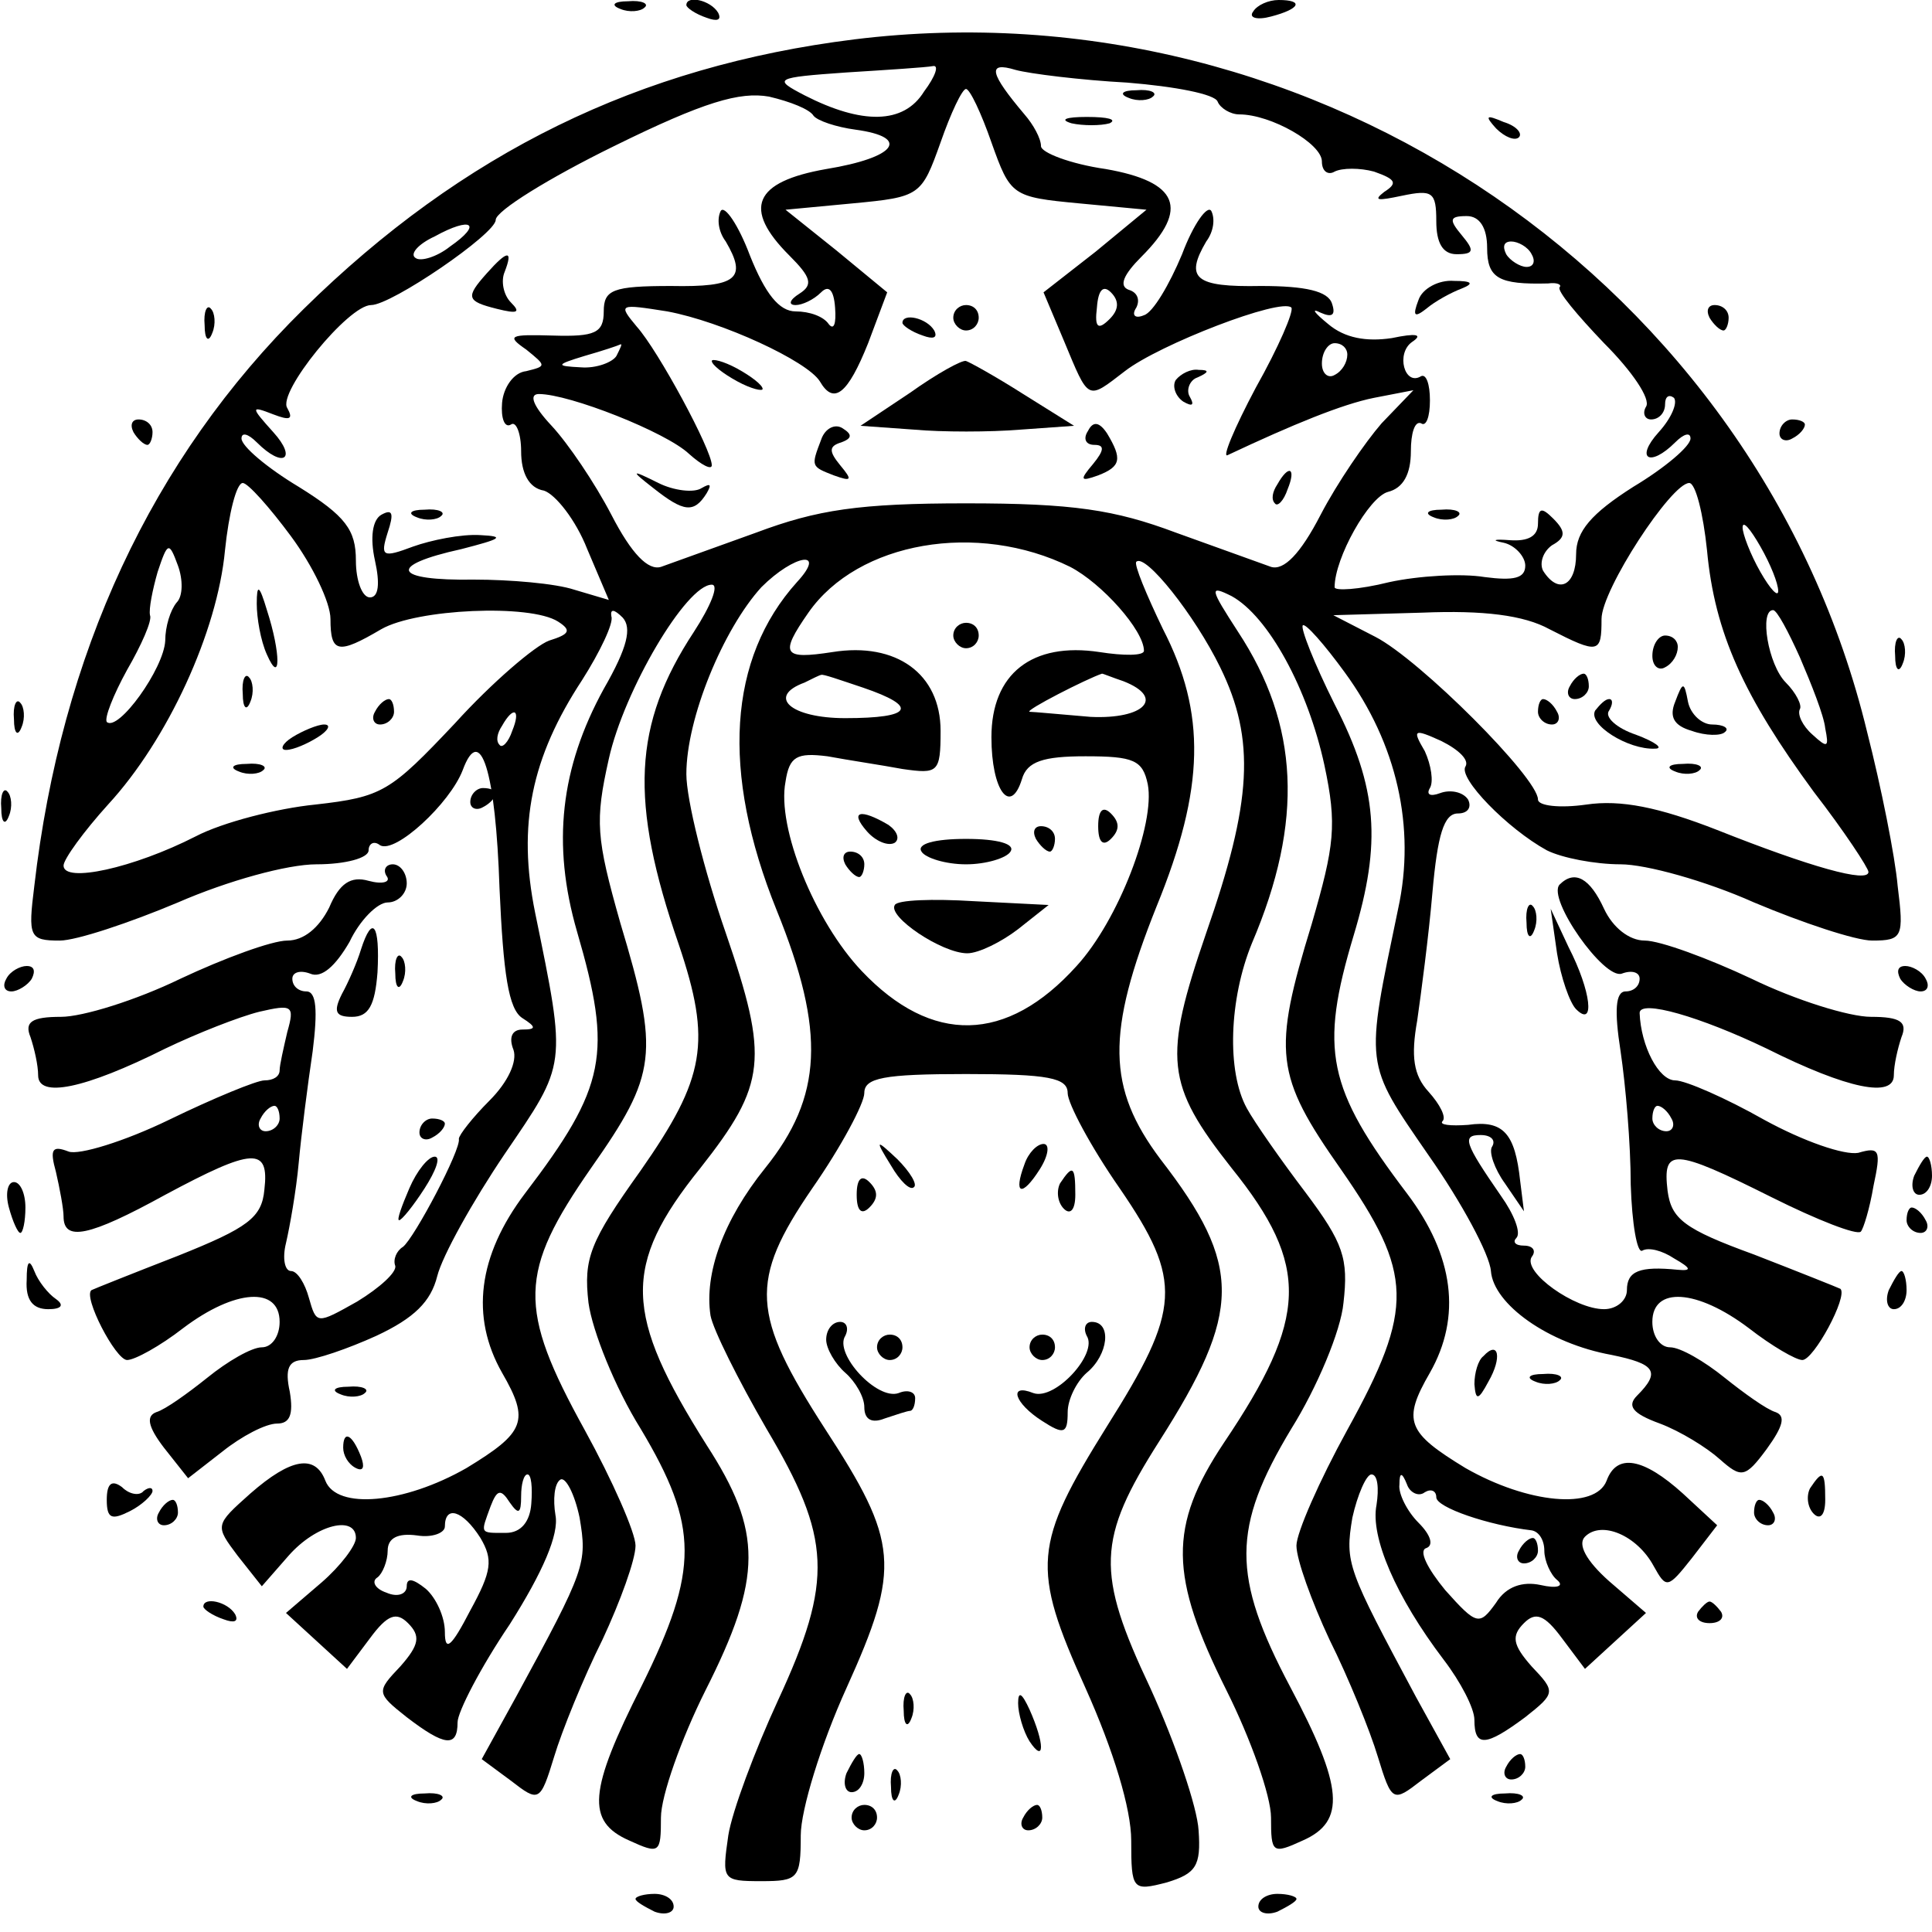 <?xml version="1.0" standalone="no"?>
<!DOCTYPE svg PUBLIC "-//W3C//DTD SVG 20010904//EN"
 "http://www.w3.org/TR/2001/REC-SVG-20010904/DTD/svg10.dtd">
<svg version="1.0" xmlns="http://www.w3.org/2000/svg"
 width="152pt" height="152pt" viewBox="0 0 152 152"
 preserveAspectRatio="xMidYMid meet">
<g transform="translate(0,152) scale(0.1,-0.1)"
fill="#000000" stroke="none">
<path d="M488 1513 c7 -3 16 -2 19 1 4 3 -2 6 -13 5 -11 0 -14 -3 -6 -6z"/>
<path d="M540 1516 c0 -2 7 -7 16 -10 8 -3 12 -2 9 4 -6 10 -25 14 -25 6z"/>
<path d="M986 1511 c-4 -5 3 -7 14 -4 23 6 26 13 6 13 -8 0 -17 -4 -20 -9z"/>
<path d="M672 1489 c-169 -21 -308 -89 -433 -212 -120 -118 -191 -272 -212
-454 -5 -40 -4 -43 20 -43 13 0 55 14 93 30 39 17 86 30 109 30 23 0 41 5 41
11 0 5 4 8 9 4 12 -7 55 33 65 59 14 38 26 -1 29 -93 3 -67 7 -95 18 -102 11
-7 11 -9 0 -9 -8 0 -11 -6 -7 -16 3 -9 -4 -25 -19 -40 -13 -13 -24 -27 -24
-30 2 -8 -35 -78 -44 -85 -5 -3 -8 -10 -6 -15 1 -5 -12 -17 -30 -28 -32 -18
-32 -18 -38 3 -3 11 -9 21 -14 21 -5 0 -7 10 -4 22 3 13 8 41 10 63 2 22 7 61
11 88 4 32 3 47 -5 47 -6 0 -11 4 -11 10 0 5 6 7 14 4 9 -4 20 6 31 25 8 17
22 31 30 31 8 0 15 7 15 15 0 8 -5 15 -11 15 -5 0 -8 -4 -5 -9 4 -5 -3 -7 -14
-4 -14 4 -23 -2 -31 -21 -8 -16 -20 -26 -33 -26 -12 0 -50 -14 -84 -30 -35
-17 -77 -30 -94 -30 -23 0 -29 -4 -24 -16 3 -9 6 -22 6 -30 0 -18 36 -11 100
21 25 12 58 25 74 29 26 6 28 5 22 -16 -3 -13 -6 -26 -6 -30 0 -5 -5 -8 -12
-8 -6 0 -40 -14 -75 -31 -35 -17 -71 -28 -79 -25 -13 5 -15 2 -10 -16 3 -13 6
-29 6 -35 0 -20 20 -16 80 17 69 37 82 38 78 4 -2 -22 -13 -30 -68 -52 -36
-14 -66 -26 -68 -27 -7 -5 19 -55 28 -55 6 0 26 11 44 25 41 31 76 33 76 5 0
-11 -6 -20 -14 -20 -8 0 -27 -11 -43 -24 -15 -12 -33 -25 -40 -27 -8 -3 -7
-11 6 -28 l19 -24 27 21 c15 12 34 22 43 22 10 0 13 7 10 25 -4 18 -1 25 11
25 9 0 35 9 57 19 30 14 43 27 48 47 4 16 28 59 53 96 49 72 49 68 24 190 -14
69 -3 122 37 183 14 22 25 45 23 50 -1 6 2 6 9 -1 7 -8 4 -23 -15 -56 -34 -62
-41 -122 -21 -191 28 -96 23 -122 -41 -206 -37 -49 -43 -97 -18 -141 22 -38
18 -47 -28 -75 -49 -28 -102 -33 -111 -10 -8 21 -27 18 -59 -10 -28 -25 -28
-25 -10 -49 l19 -24 21 24 c22 25 53 32 53 14 0 -6 -12 -22 -27 -35 l-28 -24
24 -22 24 -22 18 24 c14 19 21 21 30 12 10 -10 9 -17 -6 -34 -19 -20 -19 -21
5 -40 30 -23 40 -24 40 -4 0 8 18 43 41 77 26 41 39 71 36 86 -2 12 -1 25 4
28 4 2 11 -11 15 -30 6 -36 5 -40 -50 -141 l-27 -49 23 -17 c22 -17 23 -17 34
19 6 20 23 62 38 92 14 30 26 63 26 74 0 10 -18 51 -40 91 -53 96 -52 124 5
206 52 74 54 90 23 193 -19 67 -20 80 -9 129 12 54 61 137 81 137 6 0 -1 -17
-14 -37 -48 -73 -51 -133 -12 -246 26 -77 21 -105 -30 -178 -40 -56 -45 -69
-41 -104 3 -22 21 -67 41 -99 46 -77 46 -111 1 -202 -42 -83 -44 -107 -10
-122 24 -11 25 -10 25 18 0 17 16 62 35 100 45 89 45 125 1 193 -65 103 -67
141 -5 218 52 66 54 86 20 185 -17 49 -31 105 -31 125 0 44 29 114 59 147 26
26 52 30 28 4 -54 -60 -60 -149 -16 -258 39 -96 36 -147 -9 -203 -33 -41 -48
-83 -43 -116 2 -11 22 -51 44 -89 51 -86 53 -119 9 -214 -18 -39 -36 -87 -39
-106 -5 -35 -5 -36 26 -36 29 0 31 2 31 36 0 20 16 72 36 116 43 95 41 115
-17 204 -58 90 -60 116 -10 189 23 33 41 67 41 75 0 12 15 15 80 15 65 0 80
-3 80 -15 0 -8 18 -42 41 -75 50 -73 48 -95 -10 -187 -58 -93 -60 -111 -17
-206 22 -49 36 -95 36 -120 0 -39 1 -40 28 -33 23 7 27 13 25 41 -1 18 -18 68
-38 112 -43 91 -42 117 7 194 65 102 66 138 1 222 -42 56 -43 99 -3 199 38 93
39 152 5 218 -13 27 -23 51 -21 53 7 7 46 -42 66 -83 28 -57 25 -106 -11 -209
-34 -99 -32 -119 20 -185 62 -77 60 -118 -6 -216 -44 -66 -43 -105 2 -195 19
-38 35 -83 35 -100 0 -28 1 -29 25 -18 34 15 32 42 -10 121 -46 87 -46 125 1
203 20 32 39 77 41 99 4 35 0 47 -30 87 -19 25 -40 55 -46 66 -16 29 -14 86 4
130 41 96 37 172 -11 245 -22 34 -23 37 -5 28 29 -16 60 -73 73 -133 10 -47 8
-63 -10 -125 -31 -101 -29 -119 23 -193 57 -82 58 -109 5 -205 -22 -40 -40
-81 -40 -91 0 -11 12 -44 26 -74 15 -30 32 -72 38 -92 11 -36 12 -36 34 -19
l23 17 -27 49 c-54 101 -56 105 -50 141 4 18 11 34 15 34 5 0 6 -11 4 -24 -5
-25 15 -72 53 -122 13 -17 24 -38 24 -47 0 -22 9 -21 40 2 24 19 24 20 5 40
-15 17 -16 24 -6 34 9 9 16 7 30 -12 l18 -24 24 22 24 22 -29 25 c-18 16 -25
29 -19 35 13 13 41 1 54 -23 10 -18 11 -18 30 6 l20 26 -27 25 c-31 28 -52 32
-60 10 -9 -23 -62 -18 -111 10 -46 28 -50 37 -28 75 25 44 19 92 -18 141 -63
83 -69 113 -42 203 22 73 19 116 -15 182 -16 32 -27 60 -25 62 2 2 17 -15 33
-37 41 -56 56 -122 42 -186 -26 -125 -27 -120 24 -194 26 -37 48 -78 49 -91 2
-26 45 -57 95 -66 34 -7 39 -13 20 -32 -8 -8 -4 -14 18 -22 16 -6 37 -19 47
-28 17 -15 20 -15 37 8 13 18 15 26 7 29 -7 2 -25 15 -40 27 -16 13 -35 24
-43 24 -8 0 -14 9 -14 20 0 28 35 26 76 -5 18 -14 37 -25 42 -25 9 0 36 50 30
56 -2 1 -32 13 -68 27 -55 20 -65 28 -68 50 -4 34 4 34 82 -5 36 -18 67 -30
70 -27 2 2 7 18 10 36 6 28 5 31 -12 26 -11 -2 -43 9 -74 26 -30 17 -62 31
-70 31 -13 0 -27 27 -28 53 0 11 48 -3 100 -28 64 -32 100 -39 100 -21 0 8 3
21 6 30 5 12 -1 16 -24 16 -17 0 -59 13 -94 30 -34 16 -72 30 -84 30 -12 0
-25 10 -32 25 -11 24 -23 31 -35 19 -10 -11 35 -75 49 -70 8 3 14 1 14 -4 0
-6 -5 -10 -11 -10 -8 0 -9 -15 -4 -47 4 -27 8 -73 8 -105 1 -31 5 -54 9 -52 5
3 16 0 25 -6 14 -8 14 -10 3 -9 -30 3 -40 -1 -40 -16 0 -8 -8 -15 -18 -15 -23
0 -64 29 -57 41 4 5 1 9 -6 9 -7 0 -9 3 -6 6 4 4 -2 19 -12 33 -29 42 -31 48
-16 48 8 0 12 -4 9 -9 -3 -4 2 -18 10 -29 l15 -22 -3 24 c-4 37 -13 48 -41 44
-14 -1 -23 0 -20 3 3 3 -2 13 -11 23 -12 13 -14 28 -9 56 3 21 9 66 12 101 4
45 9 62 20 62 8 0 11 5 8 11 -4 6 -14 8 -22 5 -8 -3 -11 -1 -8 4 3 5 1 18 -4
29 -10 17 -9 18 13 8 14 -7 22 -15 19 -20 -6 -9 33 -49 64 -66 12 -6 38 -11
58 -11 20 0 67 -13 105 -30 38 -16 80 -30 93 -30 24 0 25 3 20 43 -2 23 -13
78 -24 121 -85 352 -432 590 -797 545z m55 -41 c-16 -26 -49 -26 -94 -3 -25
13 -24 14 33 18 32 2 63 4 68 5 5 1 2 -8 -7 -20z m160 7 c37 -3 69 -9 71 -15
2 -5 10 -10 17 -10 25 0 65 -23 65 -37 0 -8 5 -11 10 -8 6 3 20 3 31 0 17 -6
19 -9 8 -16 -9 -7 -5 -7 14 -3 24 5 27 3 27 -20 0 -17 5 -26 16 -26 14 0 14 3
4 15 -10 12 -10 15 4 15 10 0 16 -9 16 -25 0 -24 9 -29 48 -28 7 1 11 -1 9 -3
-2 -3 14 -22 35 -44 22 -22 37 -44 33 -50 -3 -5 -1 -10 4 -10 6 0 11 5 11 12
0 6 3 8 7 5 3 -4 -2 -16 -12 -27 -19 -21 -7 -28 13 -8 7 7 12 8 12 3 0 -6 -20
-23 -45 -38 -33 -21 -45 -35 -45 -53 0 -25 -14 -32 -26 -13 -3 6 0 15 7 20 11
6 11 11 1 21 -9 9 -12 9 -12 -4 0 -10 -8 -14 -22 -13 -13 1 -15 0 -5 -2 9 -2
17 -11 17 -18 0 -10 -9 -12 -32 -9 -18 3 -52 1 -75 -4 -24 -6 -43 -7 -43 -4 0
23 27 71 42 75 12 3 18 14 18 32 0 14 3 24 8 22 4 -3 7 5 7 18 0 13 -3 21 -7
19 -13 -8 -20 18 -7 27 9 6 3 7 -16 3 -20 -3 -37 0 -50 11 -11 9 -14 13 -6 9
9 -4 12 -2 9 7 -3 10 -21 14 -56 14 -52 -1 -60 6 -43 35 6 8 7 18 4 24 -3 5
-14 -10 -23 -34 -10 -24 -23 -46 -30 -48 -7 -3 -10 0 -6 6 3 6 1 12 -6 14 -8
3 -4 12 10 26 38 38 29 59 -28 69 -28 4 -51 13 -51 18 0 6 -6 17 -13 25 -27
32 -30 42 -7 35 11 -3 51 -8 88 -10z m-247 -26 c3 -4 18 -9 33 -11 44 -6 32
-22 -23 -31 -57 -10 -66 -31 -29 -68 17 -17 19 -23 8 -30 -8 -5 -9 -9 -3 -9 5
0 14 4 20 10 6 6 10 2 11 -12 1 -13 -1 -18 -5 -13 -4 6 -15 10 -26 10 -13 0
-24 14 -36 44 -9 24 -20 40 -23 35 -3 -6 -2 -16 4 -24 17 -29 9 -36 -43 -35
-46 0 -53 -3 -53 -20 0 -17 -7 -20 -40 -19 -34 1 -37 0 -21 -11 16 -13 16 -13
0 -17 -10 -1 -18 -13 -19 -25 -1 -12 2 -20 7 -17 4 3 8 -7 8 -21 0 -17 6 -29
18 -31 9 -3 25 -23 34 -46 l17 -40 -27 8 c-15 5 -51 8 -79 8 -64 -1 -69 11
-10 24 31 8 35 10 15 11 -15 1 -39 -4 -53 -9 -24 -9 -26 -8 -20 11 5 15 4 19
-5 14 -7 -4 -9 -18 -5 -36 4 -18 3 -29 -4 -29 -6 0 -11 13 -11 29 0 24 -8 35
-45 58 -25 15 -45 32 -45 38 0 5 5 4 12 -3 21 -21 32 -13 13 8 -18 20 -18 21
0 14 13 -5 16 -4 11 5 -8 12 48 81 66 81 16 0 98 56 98 67 0 7 42 33 93 58 71
35 99 43 122 39 17 -4 32 -10 35 -15z m140 -21 c15 -42 16 -43 69 -48 l53 -5
-40 -33 -41 -32 16 -38 c20 -48 18 -47 48 -24 27 21 123 58 131 50 2 -3 -10
-31 -28 -63 -17 -32 -27 -56 -22 -53 51 24 90 40 115 45 l31 6 -25 -26 c-13
-15 -35 -47 -48 -72 -16 -31 -29 -44 -39 -41 -8 3 -42 15 -75 27 -48 18 -81
23 -165 23 -84 0 -117 -5 -165 -23 -33 -12 -67 -24 -75 -27 -10 -3 -23 10 -39
41 -13 25 -34 56 -47 70 -15 16 -18 25 -10 25 24 0 100 -30 118 -47 10 -9 18
-13 18 -9 0 12 -42 90 -59 109 -15 18 -14 18 24 12 43 -8 110 -39 120 -55 11
-19 22 -10 38 30 l15 40 -40 33 -40 32 53 5 c53 5 54 6 69 48 8 23 17 42 20
42 3 0 12 -19 20 -42z m-426 -82 c-10 -8 -23 -12 -27 -9 -5 3 2 11 15 17 29
16 38 10 12 -8z m851 -6 c3 -5 2 -10 -4 -10 -5 0 -13 5 -16 10 -3 6 -2 10 4
10 5 0 13 -4 16 -10z m-332 -51 c-9 -9 -12 -7 -10 9 1 14 5 18 11 12 7 -7 6
-14 -1 -21z m-388 -29 c-3 -5 -16 -10 -28 -9 -20 1 -20 2 3 9 14 4 26 8 28 9
2 1 0 -3 -3 -9z m575 1 c0 -6 -4 -13 -10 -16 -5 -3 -10 1 -10 9 0 9 5 16 10
16 6 0 10 -4 10 -9z m-831 -143 c17 -23 31 -52 31 -65 0 -27 6 -28 40 -8 28
16 117 20 139 6 11 -7 9 -10 -7 -15 -11 -4 -45 -33 -74 -65 -51 -54 -57 -58
-110 -64 -30 -3 -73 -14 -94 -25 -49 -25 -104 -37 -104 -23 0 5 16 27 35 48
47 51 86 136 92 200 3 29 9 53 14 53 4 0 21 -19 38 -42z m1114 -11 c6 -65 29
-115 84 -190 24 -31 43 -60 43 -63 0 -9 -46 4 -119 33 -46 18 -76 24 -103 20
-21 -3 -38 -1 -38 4 0 17 -93 110 -128 128 l-33 17 70 2 c48 2 80 -2 100 -13
39 -20 41 -19 41 8 0 23 55 107 69 107 5 0 11 -24 14 -53z m56 -32 c0 -5 -6 1
-14 15 -8 14 -14 30 -14 35 0 6 6 -1 14 -15 8 -14 14 -29 14 -35z m-557 19
c25 -13 58 -50 58 -66 0 -4 -16 -4 -35 -1 -53 8 -85 -17 -85 -67 0 -42 15 -62
24 -33 4 14 17 18 50 18 38 0 45 -3 49 -22 6 -31 -23 -107 -56 -143 -55 -61
-114 -62 -169 -4 -37 39 -67 113 -60 149 3 20 9 23 33 20 16 -3 43 -7 59 -10
28 -4 30 -3 30 30 0 45 -35 70 -85 62 -39 -6 -42 -2 -19 31 39 56 133 72 206
36z m-703 -28 c-5 -6 -9 -19 -9 -30 -1 -22 -37 -72 -46 -64 -2 3 5 21 16 41
11 19 20 39 18 43 -1 5 2 20 6 34 8 24 9 24 16 5 4 -11 4 -24 -1 -29z m1277
-43 c9 -21 19 -46 20 -56 3 -15 2 -16 -10 -5 -8 7 -12 16 -10 20 2 3 -3 13
-11 21 -14 14 -21 57 -10 57 3 0 12 -17 21 -37z m-737 -24 c44 -15 39 -24 -14
-24 -43 0 -62 17 -32 28 6 3 12 6 13 6 1 1 15 -4 33 -10z m205 5 c33 -13 16
-30 -26 -28 -24 2 -45 4 -48 4 -4 1 45 26 57 30 1 0 8 -3 17 -6z m-481 -39
c-3 -9 -8 -14 -10 -11 -3 3 -2 9 2 15 9 16 15 13 8 -4z m-183 -305 c0 -5 -5
-10 -11 -10 -5 0 -7 5 -4 10 3 6 8 10 11 10 2 0 4 -4 4 -10z m1095 0 c3 -5 1
-10 -4 -10 -6 0 -11 5 -11 10 0 6 2 10 4 10 3 0 8 -4 11 -10z m-897 -303 c-1
-14 -8 -23 -20 -23 -21 0 -20 -1 -12 21 5 13 8 14 15 3 7 -10 9 -9 9 5 0 9 2
17 5 17 3 0 4 -10 3 -23z m703 9 c5 3 9 1 9 -4 0 -8 41 -22 75 -26 6 -1 10 -8
10 -16 0 -8 5 -19 10 -23 6 -5 0 -7 -13 -4 -14 3 -27 -1 -35 -14 -13 -18 -15
-18 -40 10 -14 17 -21 31 -15 33 6 2 4 10 -6 20 -9 9 -16 23 -15 30 0 10 2 10
6 0 2 -6 9 -10 14 -6z m-743 -36 c10 -17 9 -26 -8 -57 -15 -29 -20 -33 -20
-17 0 12 -7 27 -15 34 -10 8 -15 9 -15 2 0 -6 -7 -9 -16 -5 -9 3 -12 9 -7 12
4 3 8 13 8 21 0 10 8 14 23 12 12 -2 22 2 22 7 0 17 14 13 28 -9z"/>
<path d="M888 1443 c7 -3 16 -2 19 1 4 3 -2 6 -13 5 -11 0 -14 -3 -6 -6z"/>
<path d="M843 1423 c9 -2 23 -2 30 0 6 3 -1 5 -18 5 -16 0 -22 -2 -12 -5z"/>
<path d="M1116 1284 c-5 -13 -3 -14 6 -7 7 6 20 13 28 16 10 4 8 6 -6 6 -12 1
-25 -6 -28 -15z"/>
<path d="M1128 1113 c7 -3 16 -2 19 1 4 3 -2 6 -13 5 -11 0 -14 -3 -6 -6z"/>
<path d="M383 1305 c-17 -19 -16 -22 8 -28 16 -4 19 -3 11 5 -6 6 -8 17 -5 24
7 18 2 17 -14 -1z"/>
<path d="M328 1113 c7 -3 16 -2 19 1 4 3 -2 6 -13 5 -11 0 -14 -3 -6 -6z"/>
<path d="M750 1270 c0 -5 5 -10 10 -10 6 0 10 5 10 10 0 6 -4 10 -10 10 -5 0
-10 -4 -10 -10z"/>
<path d="M710 1266 c0 -2 7 -7 16 -10 8 -3 12 -2 9 4 -6 10 -25 14 -25 6z"/>
<path d="M560 1236 c0 -3 9 -10 20 -16 11 -6 20 -8 20 -6 0 3 -9 10 -20 16
-11 6 -20 8 -20 6z"/>
<path d="M716 1211 l-39 -26 42 -3 c22 -2 60 -2 84 0 l42 3 -40 25 c-22 14
-42 25 -45 26 -3 1 -23 -10 -44 -25z"/>
<path d="M925 1221 c-3 -5 0 -13 6 -17 7 -4 9 -3 5 4 -3 5 0 13 6 15 9 4 10 6
1 6 -6 1 -14 -3 -18 -8z"/>
<path d="M646 1174 c-8 -21 -8 -21 10 -28 14 -5 15 -4 5 8 -9 11 -9 15 1 18 8
3 9 6 1 11 -6 4 -14 0 -17 -9z"/>
<path d="M856 1181 c-4 -6 -2 -11 5 -11 8 0 8 -4 -1 -15 -11 -13 -10 -14 4 -9
18 7 19 13 7 33 -6 9 -11 10 -15 2z"/>
<path d="M514 1136 c24 -19 32 -20 42 -4 4 7 3 8 -4 4 -6 -4 -22 -2 -34 4 -22
11 -22 10 -4 -4z"/>
<path d="M1005 1139 c-4 -6 -5 -12 -2 -15 2 -3 7 2 10 11 7 17 1 20 -8 4z"/>
<path d="M202 1045 c0 -11 3 -29 8 -40 11 -25 11 1 0 35 -6 20 -8 21 -8 5z"/>
<path d="M191 974 c0 -11 3 -14 6 -6 3 7 2 16 -1 19 -3 4 -6 -2 -5 -13z"/>
<path d="M295 960 c-3 -5 -1 -10 4 -10 6 0 11 5 11 10 0 6 -2 10 -4 10 -3 0
-8 -4 -11 -10z"/>
<path d="M230 940 c-8 -5 -10 -10 -5 -10 6 0 17 5 25 10 8 5 11 10 5 10 -5 0
-17 -5 -25 -10z"/>
<path d="M188 913 c7 -3 16 -2 19 1 4 3 -2 6 -13 5 -11 0 -14 -3 -6 -6z"/>
<path d="M1300 1004 c0 -8 5 -12 10 -9 6 3 10 10 10 16 0 5 -4 9 -10 9 -5 0
-10 -7 -10 -16z"/>
<path d="M1235 980 c-3 -5 -1 -10 4 -10 6 0 11 5 11 10 0 6 -2 10 -4 10 -3 0
-8 -4 -11 -10z"/>
<path d="M1318 968 c-5 -12 -1 -19 13 -23 11 -4 23 -4 26 -1 4 3 -1 6 -10 6
-8 0 -17 8 -19 18 -3 16 -4 16 -10 0z"/>
<path d="M1210 960 c0 -5 5 -10 11 -10 5 0 7 5 4 10 -3 6 -8 10 -11 10 -2 0
-4 -4 -4 -10z"/>
<path d="M1255 961 c-6 -11 26 -31 47 -30 7 0 1 5 -15 11 -15 5 -25 14 -21 19
3 5 3 9 0 9 -3 0 -7 -4 -11 -9z"/>
<path d="M1318 913 c7 -3 16 -2 19 1 4 3 -2 6 -13 5 -11 0 -14 -3 -6 -6z"/>
<path d="M750 1020 c0 -5 5 -10 10 -10 6 0 10 5 10 10 0 6 -4 10 -10 10 -5 0
-10 -4 -10 -10z"/>
<path d="M864 870 c0 -13 4 -16 10 -10 7 7 7 13 0 20 -6 6 -10 3 -10 -10z"/>
<path d="M682 866 c7 -8 17 -12 22 -9 4 3 2 9 -5 14 -22 13 -31 11 -17 -5z"/>
<path d="M815 860 c3 -5 8 -10 11 -10 2 0 4 5 4 10 0 6 -5 10 -11 10 -5 0 -7
-4 -4 -10z"/>
<path d="M725 850 c3 -5 19 -10 35 -10 16 0 32 5 35 10 4 6 -10 10 -35 10 -25
0 -39 -4 -35 -10z"/>
<path d="M665 840 c3 -5 8 -10 11 -10 2 0 4 5 4 10 0 6 -5 10 -11 10 -5 0 -7
-4 -4 -10z"/>
<path d="M704 808 c-6 -9 37 -38 57 -38 9 0 27 9 40 19 l24 19 -59 3 c-32 2
-60 1 -62 -3z"/>
<path d="M1195 300 c-3 -5 -1 -10 4 -10 6 0 11 5 11 10 0 6 -2 10 -4 10 -3 0
-8 -4 -11 -10z"/>
<path d="M1177 1419 c7 -7 15 -10 18 -7 3 3 -2 9 -12 12 -14 6 -15 5 -6 -5z"/>
<path d="M161 1264 c0 -11 3 -14 6 -6 3 7 2 16 -1 19 -3 4 -6 -2 -5 -13z"/>
<path d="M1345 1270 c3 -5 8 -10 11 -10 2 0 4 5 4 10 0 6 -5 10 -11 10 -5 0
-7 -4 -4 -10z"/>
<path d="M105 1180 c3 -5 8 -10 11 -10 2 0 4 5 4 10 0 6 -5 10 -11 10 -5 0 -7
-4 -4 -10z"/>
<path d="M1400 1179 c0 -5 5 -7 10 -4 6 3 10 8 10 11 0 2 -4 4 -10 4 -5 0 -10
-5 -10 -11z"/>
<path d="M1491 1004 c0 -11 3 -14 6 -6 3 7 2 16 -1 19 -3 4 -6 -2 -5 -13z"/>
<path d="M11 954 c0 -11 3 -14 6 -6 3 7 2 16 -1 19 -3 4 -6 -2 -5 -13z"/>
<path d="M1 884 c0 -11 3 -14 6 -6 3 7 2 16 -1 19 -3 4 -6 -2 -5 -13z"/>
<path d="M370 889 c0 -5 5 -7 10 -4 6 3 10 8 10 11 0 2 -4 4 -10 4 -5 0 -10
-5 -10 -11z"/>
<path d="M1201 794 c0 -11 3 -14 6 -6 3 7 2 16 -1 19 -3 4 -6 -2 -5 -13z"/>
<path d="M1225 770 c3 -19 10 -39 15 -44 15 -15 12 14 -6 49 l-14 30 5 -35z"/>
<path d="M284 773 c-3 -10 -10 -26 -15 -35 -7 -14 -5 -18 8 -18 13 0 18 9 20
35 2 38 -4 46 -13 18z"/>
<path d="M311 754 c0 -11 3 -14 6 -6 3 7 2 16 -1 19 -3 4 -6 -2 -5 -13z"/>
<path d="M5 750 c-3 -5 -2 -10 4 -10 5 0 13 5 16 10 3 6 2 10 -4 10 -5 0 -13
-4 -16 -10z"/>
<path d="M1495 750 c3 -5 11 -10 16 -10 6 0 7 5 4 10 -3 6 -11 10 -16 10 -6 0
-7 -4 -4 -10z"/>
<path d="M330 629 c0 -5 5 -7 10 -4 6 3 10 8 10 11 0 2 -4 4 -10 4 -5 0 -10
-5 -10 -11z"/>
<path d="M701 603 c7 -12 15 -20 18 -17 3 2 -3 12 -13 22 -17 16 -18 16 -5 -5z"/>
<path d="M806 604 c-9 -24 -2 -26 12 -4 7 11 8 20 3 20 -5 0 -12 -7 -15 -16z"/>
<path d="M322 585 c-6 -14 -10 -25 -8 -25 2 0 11 11 20 25 9 14 13 25 8 25 -5
0 -14 -11 -20 -25z"/>
<path d="M1506 595 c-3 -8 -1 -15 4 -15 6 0 10 7 10 15 0 8 -2 15 -4 15 -2 0
-6 -7 -10 -15z"/>
<path d="M674 580 c0 -13 4 -16 10 -10 7 7 7 13 0 20 -6 6 -10 3 -10 -10z"/>
<path d="M834 589 c-3 -6 -2 -15 3 -20 5 -5 9 -1 9 11 0 23 -2 24 -12 9z"/>
<path d="M7 570 c3 -11 7 -20 9 -20 2 0 4 9 4 20 0 11 -4 20 -9 20 -5 0 -7 -9
-4 -20z"/>
<path d="M1500 560 c0 -5 5 -10 11 -10 5 0 7 5 4 10 -3 6 -8 10 -11 10 -2 0
-4 -4 -4 -10z"/>
<path d="M21 513 c-1 -16 5 -23 17 -23 10 0 13 3 6 8 -6 4 -14 14 -17 22 -4
10 -6 8 -6 -7z"/>
<path d="M1486 505 c-3 -8 -1 -15 4 -15 6 0 10 7 10 15 0 8 -2 15 -4 15 -2 0
-6 -7 -10 -15z"/>
<path d="M650 466 c0 -7 7 -19 15 -26 8 -7 15 -19 15 -27 0 -10 6 -13 16 -9 9
3 18 6 20 6 2 0 4 4 4 10 0 5 -6 7 -13 4 -17 -6 -51 31 -42 45 3 6 1 11 -4 11
-6 0 -11 -6 -11 -14z"/>
<path d="M855 469 c9 -14 -25 -51 -42 -45 -20 8 -15 -8 7 -22 17 -11 20 -10
20 7 0 10 7 24 15 31 17 14 20 40 4 40 -5 0 -7 -5 -4 -11z"/>
<path d="M690 460 c0 -5 5 -10 10 -10 6 0 10 5 10 10 0 6 -4 10 -10 10 -5 0
-10 -4 -10 -10z"/>
<path d="M810 460 c0 -5 5 -10 10 -10 6 0 10 5 10 10 0 6 -4 10 -10 10 -5 0
-10 -4 -10 -10z"/>
<path d="M1167 453 c-4 -3 -7 -13 -7 -22 1 -13 3 -13 11 2 11 19 8 33 -4 20z"/>
<path d="M1208 433 c7 -3 16 -2 19 1 4 3 -2 6 -13 5 -11 0 -14 -3 -6 -6z"/>
<path d="M268 423 c7 -3 16 -2 19 1 4 3 -2 6 -13 5 -11 0 -14 -3 -6 -6z"/>
<path d="M270 381 c0 -6 4 -13 10 -16 6 -3 7 1 4 9 -7 18 -14 21 -14 7z"/>
<path d="M84 340 c0 -15 4 -16 18 -9 10 5 18 13 18 16 0 3 -3 3 -7 0 -3 -4
-11 -3 -17 3 -8 6 -12 3 -12 -10z"/>
<path d="M1424 349 c-3 -6 -2 -15 3 -20 5 -5 9 -1 9 11 0 23 -2 24 -12 9z"/>
<path d="M125 330 c-3 -5 -1 -10 4 -10 6 0 11 5 11 10 0 6 -2 10 -4 10 -3 0
-8 -4 -11 -10z"/>
<path d="M1380 330 c0 -5 5 -10 11 -10 5 0 7 5 4 10 -3 6 -8 10 -11 10 -2 0
-4 -4 -4 -10z"/>
<path d="M160 256 c0 -2 7 -7 16 -10 8 -3 12 -2 9 4 -6 10 -25 14 -25 6z"/>
<path d="M1336 252 c-3 -5 1 -9 9 -9 8 0 12 4 9 9 -3 4 -7 8 -9 8 -2 0 -6 -4
-9 -8z"/>
<path d="M711 174 c0 -11 3 -14 6 -6 3 7 2 16 -1 19 -3 4 -6 -2 -5 -13z"/>
<path d="M801 180 c0 -8 4 -22 9 -30 12 -18 12 -2 0 25 -6 13 -9 15 -9 5z"/>
<path d="M666 125 c-3 -8 -1 -15 4 -15 6 0 10 7 10 15 0 8 -2 15 -4 15 -2 0
-6 -7 -10 -15z"/>
<path d="M1185 130 c-3 -5 -1 -10 4 -10 6 0 11 5 11 10 0 6 -2 10 -4 10 -3 0
-8 -4 -11 -10z"/>
<path d="M701 114 c0 -11 3 -14 6 -6 3 7 2 16 -1 19 -3 4 -6 -2 -5 -13z"/>
<path d="M328 103 c7 -3 16 -2 19 1 4 3 -2 6 -13 5 -11 0 -14 -3 -6 -6z"/>
<path d="M1178 103 c7 -3 16 -2 19 1 4 3 -2 6 -13 5 -11 0 -14 -3 -6 -6z"/>
<path d="M670 90 c0 -5 5 -10 10 -10 6 0 10 5 10 10 0 6 -4 10 -10 10 -5 0
-10 -4 -10 -10z"/>
<path d="M805 90 c-3 -5 -1 -10 4 -10 6 0 11 5 11 10 0 6 -2 10 -4 10 -3 0 -8
-4 -11 -10z"/>
<path d="M500 26 c0 -2 7 -6 15 -10 8 -3 15 -1 15 4 0 6 -7 10 -15 10 -8 0
-15 -2 -15 -4z"/>
<path d="M990 20 c0 -5 7 -7 15 -4 8 4 15 8 15 10 0 2 -7 4 -15 4 -8 0 -15 -4
-15 -10z"/>
</g>
</svg>
